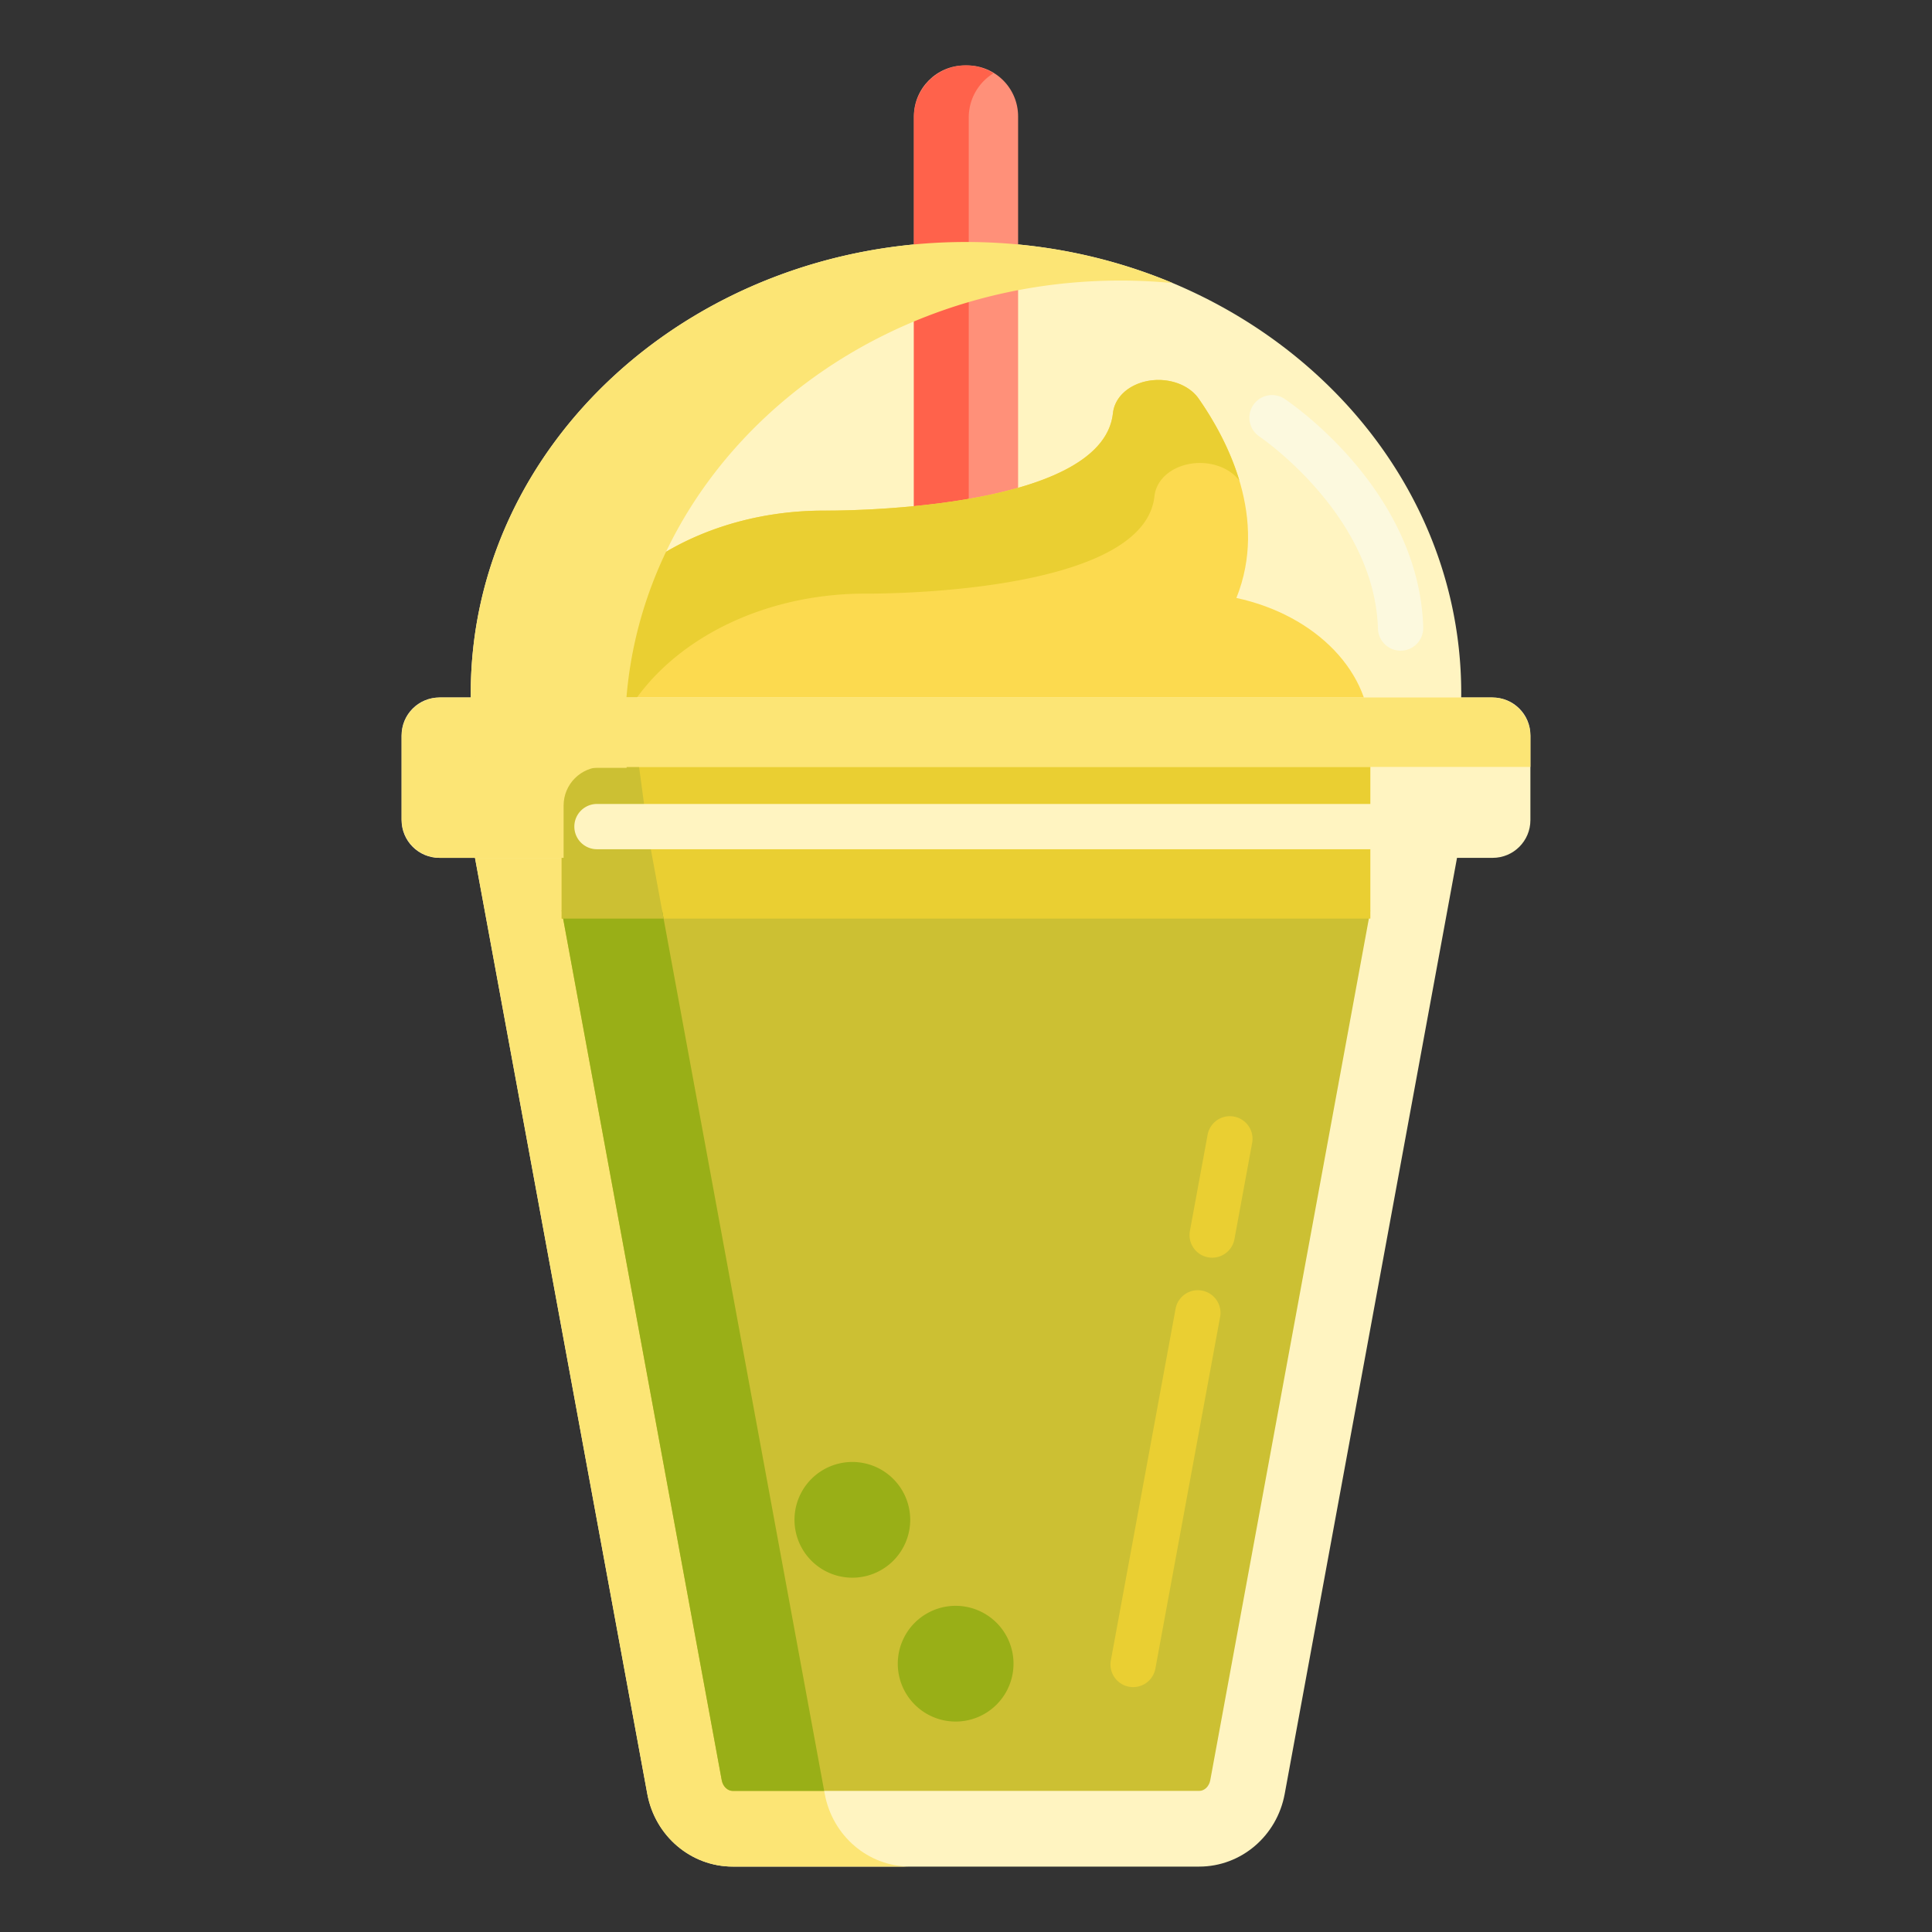 <?xml version="1.0" standalone="no"?><!DOCTYPE svg PUBLIC "-//W3C//DTD SVG 1.1//EN" "http://www.w3.org/Graphics/SVG/1.1/DTD/svg11.dtd"><svg class="icon" width="200px" height="200.00px" viewBox="0 0 1024 1024" version="1.1" xmlns="http://www.w3.org/2000/svg"><rect x="0" y="0" width="1024" height="1024" fill="#333333" stroke="none"/><path d="M770.89 406.974a219.832 219.832 0 0 0 3.594-39.56c0-132.082-117.518-239.154-262.484-239.154-144.966 0-262.484 107.074-262.484 239.154 0 13.478 1.242 26.69 3.594 39.56h517.78z" fill="#FFF4C1" /><path d="M512.602 890.436h-1.202c-14.92 0-27.014-12.094-27.014-27.014V61.68c0-14.92 12.094-27.014 27.014-27.014h1.202c14.92 0 27.014 12.094 27.014 27.014v801.742c-0.002 14.92-12.096 27.014-27.014 27.014z" fill="#FF9079" /><path d="M513.454 862.822V62.282c0-9.91 5.238-18.578 13.08-23.448A27.454 27.454 0 0 0 512 34.668c-15.252 0-27.614 12.364-27.614 27.614v800.54c0 15.252 12.364 27.614 27.614 27.614 5.34 0 10.308-1.542 14.534-4.166-7.842-4.87-13.08-13.538-13.08-23.448z" fill="#FF624B" /><path d="M655.316 316.924c16.848-42.044-4.406-83.286-19.988-105.638-6.698-9.608-22.4-12.828-34.258-6.974-6.514 3.216-10.54 8.666-11.18 14.65-5.706 53.324-153.132 51.668-153.132 51.668-77.924 0-140.878 49.902-139.028 110.902 1.72 56.752 60.516 103.324 133.364 105.578 51.616 1.596 97.26-18.74 122.904-49.988 18.744 18.02 47.914 29.194 80.376 27.922 49.918-1.958 90.158-33.83 91.876-72.724 1.586-35.852-28.956-66.334-70.934-75.396z" fill="#FCDA4F" /><path d="M319.73 425.53c-1.848-61 61.106-110.902 139.028-110.902 0 0 147.424 1.656 153.132-51.666 0.64-5.984 4.666-11.436 11.18-14.65 11.622-5.736 26.912-2.742 33.824 6.422-5.246-17.516-14.058-32.678-21.566-43.448-6.698-9.608-22.4-12.828-34.258-6.974-6.514 3.214-10.54 8.666-11.18 14.65-5.708 53.322-153.132 51.666-153.132 51.666-77.922 0-140.878 49.902-139.028 110.902 0.642 21.18 9.24 40.94 23.546 57.51a84.524 84.524 0 0 1-1.546-13.51z" fill="#EACF32" /><path d="M635.616 989.334H388.386c-22.164 0-41.192-16.184-45.306-38.534l-93.564-508.266h524.968L680.92 950.8c-4.114 22.35-23.142 38.534-45.304 38.534z" fill="#FFF4C1" /><path d="M437.126 950.798l-93.564-508.266h-94.046l93.564 508.266c4.114 22.352 23.142 38.534 45.306 38.534h94.046c-22.164 0-41.192-16.182-45.306-38.534z" fill="#FCE575" /><path d="M388.386 949.218c-2.786 0-5.246-2.39-5.852-5.682l-84.842-460.886h428.62l-84.842 460.886c-0.606 3.292-3.068 5.682-5.852 5.682H388.386z" fill="#CCC033" /><path d="M791.144 454.682H232.856c-11.046 0-20-8.954-20-20v-44.992c0-11.046 8.954-20 20-20h558.29c11.046 0 20 8.954 20 20v44.992c-0.002 11.046-8.956 20-20.002 20z" fill="#FFF4C1" /><path d="M297.69 373.92h428.62v112.96h-428.62z" fill="#EACF32" /><path d="M297.69 482.648l84.842 460.886c0.606 3.294 3.068 5.682 5.852 5.682h48.45l-85.888-466.568h-53.256z" fill="#99AF17" /><path d="M726.31 373.918h-428.62v80.764h1.034v-27.746c0-11.292 9.154-20.444 20.444-20.444h407.14v-32.574z" fill="#FCE575" /><path d="M343.562 442.534l-4.834-36.044h-41.038v80.39h54.036z" fill="#CCC033" /><path d="M298.724 426.936c0-11.292 9.154-20.444 20.444-20.444h491.976v-16.356c0-11.292-9.154-20.444-20.444-20.444h-557.4c-11.292 0-20.444 9.152-20.444 20.444v44.102c0 11.29 9.154 20.444 20.444 20.444h65.424v-27.746z" fill="#FCE575" /><path d="M743.028 450.114H316.41a12 12 0 0 1 0-24h426.618a12 12 0 0 1 0 24z" fill="#FFF4C1" /><path d="M642.49 666.6a11.996 11.996 0 0 1-11.814-14.174l9.386-50.99a11.986 11.986 0 0 1 13.974-9.628 11.996 11.996 0 0 1 9.628 13.972l-9.386 50.99a12.006 12.006 0 0 1-11.788 9.83zM600.592 894.204a11.996 11.996 0 0 1-11.814-14.174l34.306-186.364c1.2-6.516 7.46-10.842 13.974-9.628a11.996 11.996 0 0 1 9.628 13.972l-34.306 186.364a12.006 12.006 0 0 1-11.788 9.83z" fill="#EACF32" /><path d="M451.764 805.542m-30.668 0a30.668 30.668 0 1 0 61.336 0 30.668 30.668 0 1 0-61.336 0Z" fill="#99AF17" /><path d="M506.514 881.79m-30.668 0a30.668 30.668 0 1 0 61.336 0 30.668 30.668 0 1 0-61.336 0Z" fill="#99AF17" /><path d="M742.34 344.876a12 12 0 0 1-11.988-11.632c-1.846-60.44-62.198-101.452-62.808-101.858a12.01 12.01 0 0 1-3.33-16.634 11.992 11.992 0 0 1 16.616-3.352c2.91 1.93 71.28 48.126 73.508 121.11a12 12 0 0 1-11.998 12.366z" fill="#FCF9DE" /><path d="M331.296 387.858c0-132.082 117.518-239.154 262.484-239.154 9.382 0 18.646 0.458 27.772 1.332C588.208 136.064 551.106 128.26 512 128.26c-144.966 0-262.484 107.072-262.484 239.154 0 13.478 1.242 26.69 3.594 39.56h79.028a219.89 219.89 0 0 1-0.842-19.116z" fill="#FCE575" /></svg>